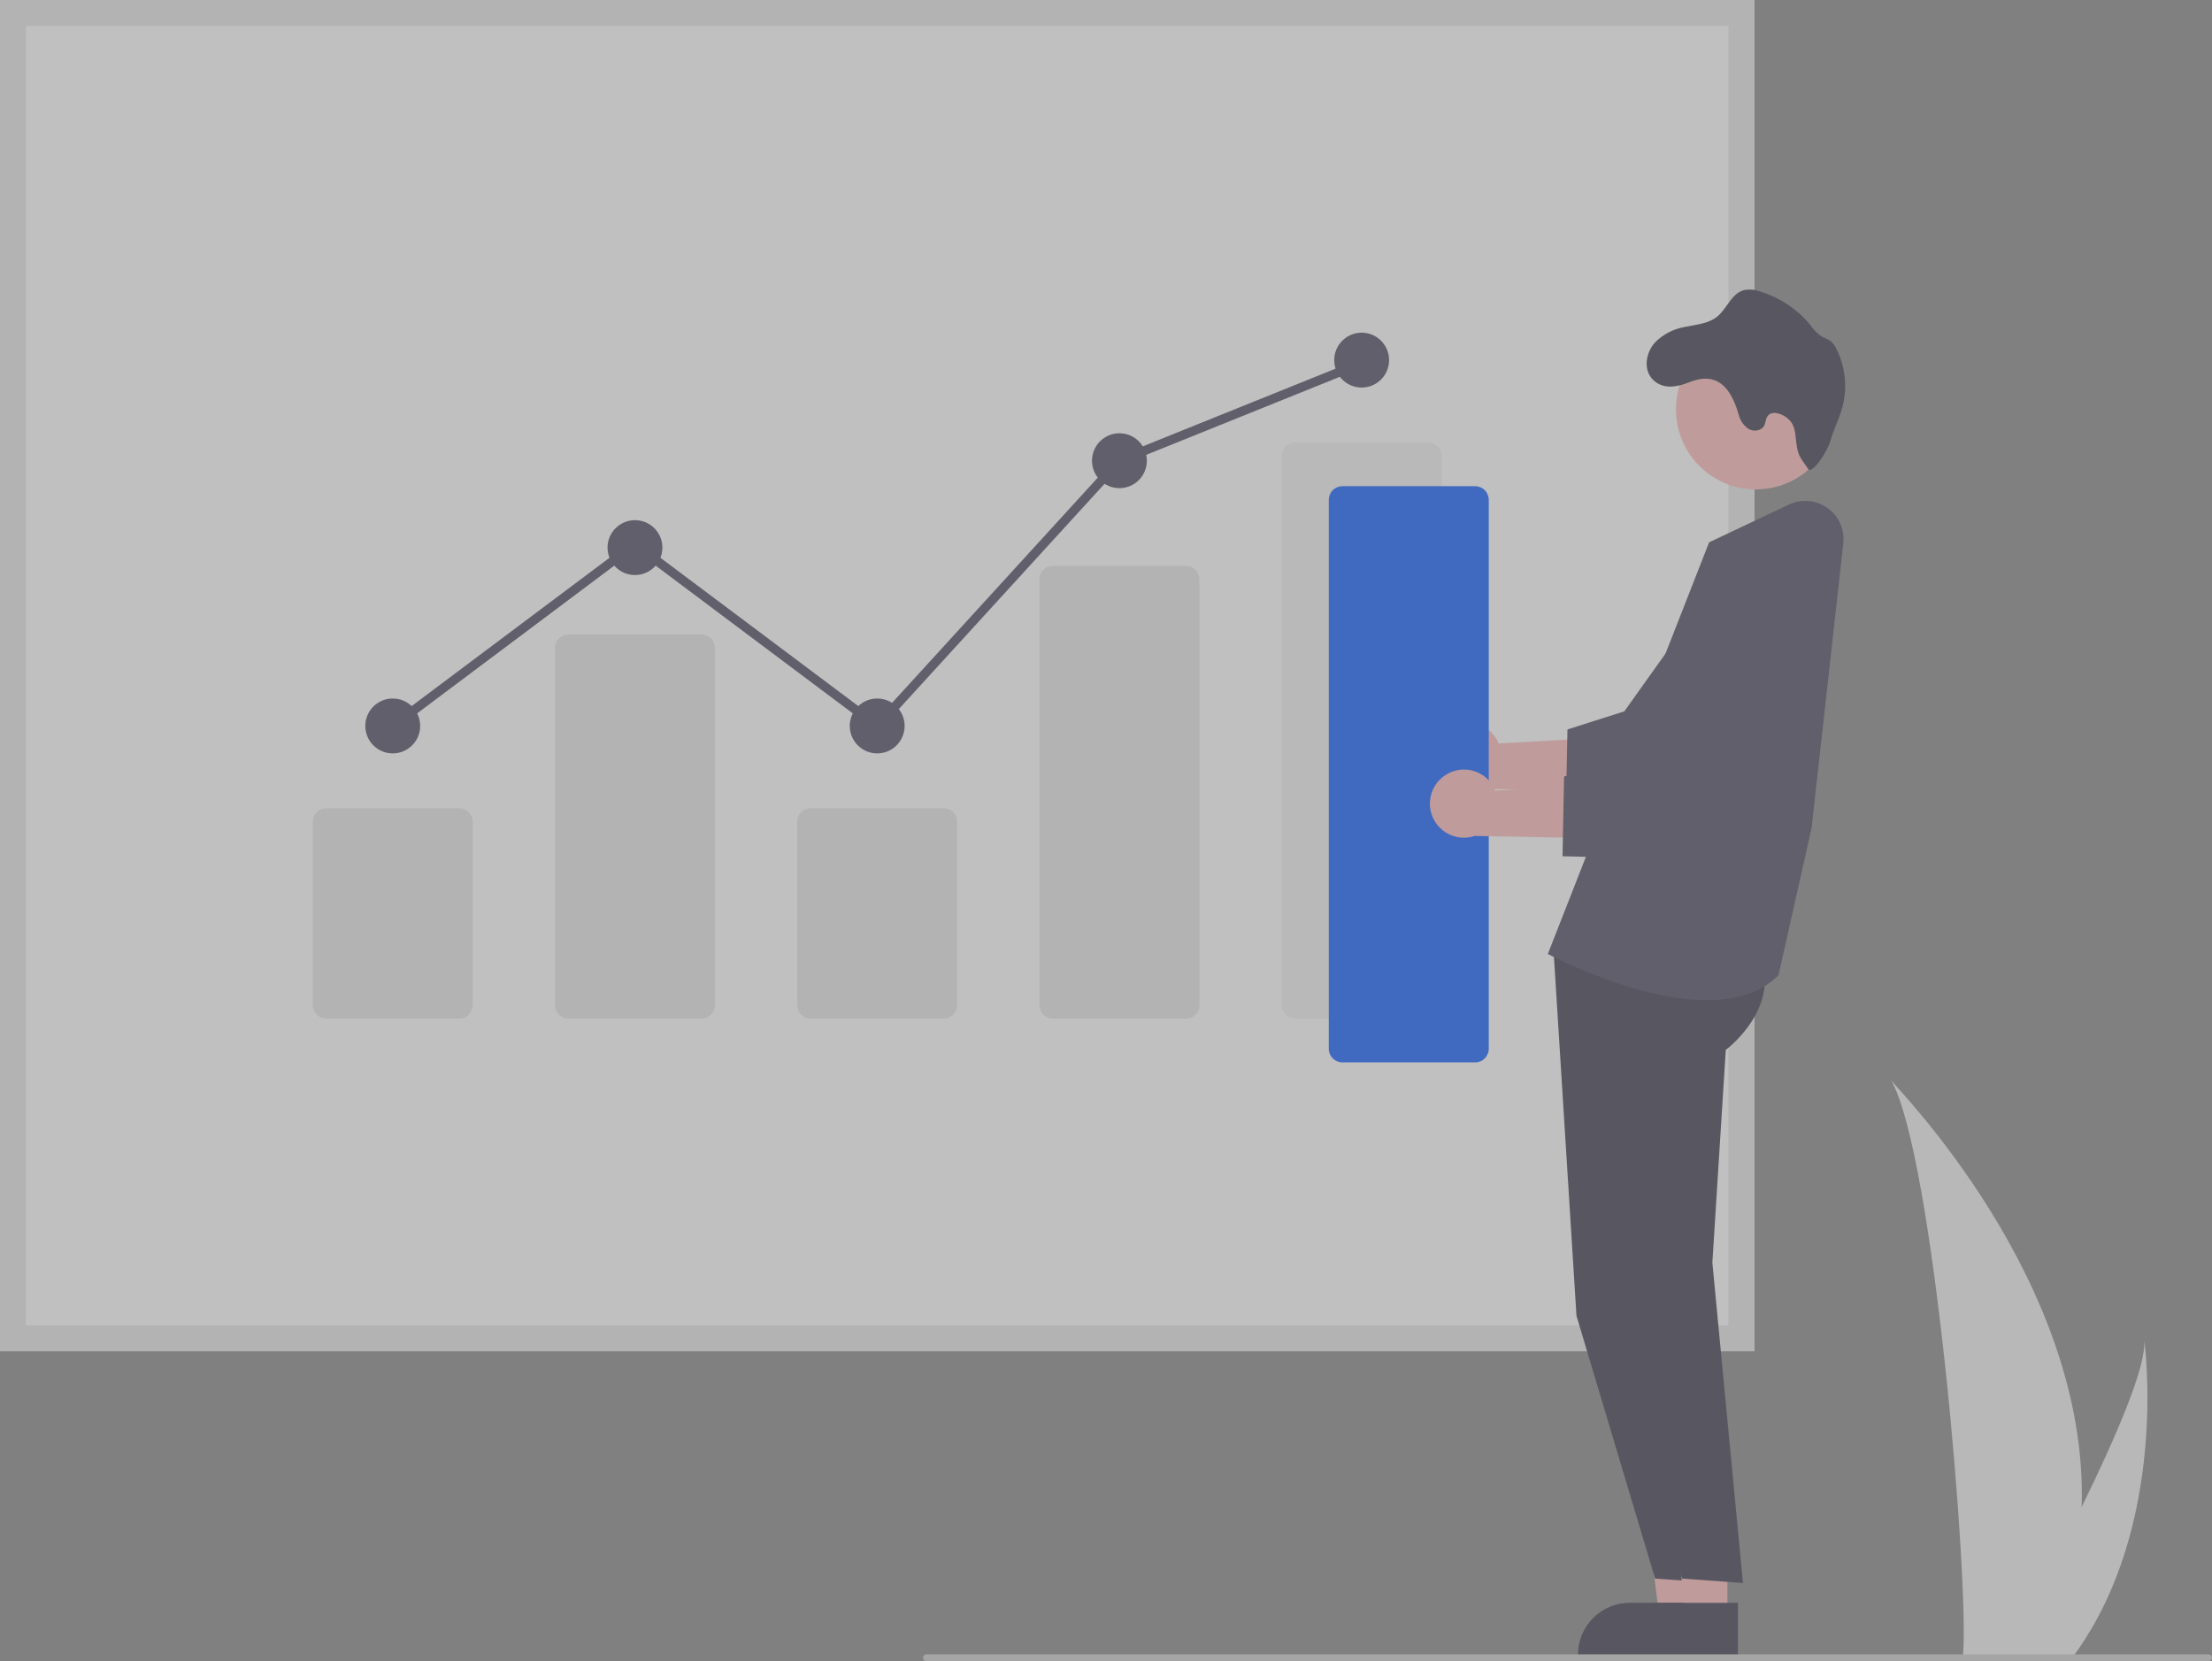 <svg width="297" height="223" viewBox="0 0 297 223" fill="none" xmlns="http://www.w3.org/2000/svg">
<rect x="0" y="0" width="297" height="223" fill="#808080" stroke="none"/>
<g opacity="0.5" clip-path="url(#clip0_33062_1181)">
<path d="M279.5 202.31C279.32 209.033 278.194 215.696 276.156 222.104C276.111 222.253 276.061 222.399 276.012 222.548H263.534C263.547 222.415 263.561 222.266 263.574 222.104C264.406 212.536 259.653 154.994 253.918 145.035C254.42 145.842 280.467 171.907 279.5 202.31Z" fill="#F0F0F0"/>
<path d="M278.563 222.104C278.459 222.253 278.351 222.401 278.239 222.548H268.878C268.949 222.421 269.032 222.273 269.127 222.104C270.673 219.312 275.25 210.964 279.499 202.31C284.063 193.01 288.253 183.358 287.9 179.864C288.01 180.652 291.169 204.672 278.563 222.104Z" fill="#F0F0F0"/>
<path d="M235.558 181.41H0V0H235.558V181.41Z" fill="white"/>
<path d="M235.558 181.41H0V0H235.558V181.41ZM3.48 177.928H232.077V3.482H3.48V177.928Z" fill="#E5E5E5"/>
<path d="M61.649 136.748H43.814C43.331 136.748 42.868 136.556 42.527 136.214C42.185 135.872 41.993 135.409 41.993 134.926V110.331C41.993 109.848 42.185 109.384 42.527 109.043C42.868 108.701 43.331 108.509 43.814 108.508H61.649C62.132 108.509 62.595 108.701 62.936 109.043C63.278 109.384 63.47 109.848 63.471 110.331V134.926C63.47 135.409 63.278 135.872 62.936 136.214C62.595 136.556 62.132 136.748 61.649 136.748V136.748Z" fill="#E6E6E6"/>
<path d="M94.172 136.748H76.338C75.855 136.748 75.392 136.556 75.05 136.214C74.709 135.873 74.517 135.409 74.516 134.926V87.002C74.517 86.519 74.709 86.056 75.05 85.714C75.392 85.372 75.855 85.18 76.338 85.18H94.172C94.656 85.18 95.118 85.372 95.46 85.714C95.802 86.056 95.994 86.519 95.994 87.002V134.926C95.994 135.409 95.802 135.873 95.46 136.214C95.118 136.556 94.656 136.748 94.172 136.748Z" fill="#E6E6E6"/>
<path d="M126.696 136.748H108.862C108.379 136.748 107.916 136.556 107.574 136.214C107.233 135.872 107.04 135.409 107.04 134.926V110.331C107.04 109.848 107.233 109.384 107.574 109.043C107.916 108.701 108.379 108.509 108.862 108.508H126.696C127.179 108.509 127.642 108.701 127.984 109.043C128.325 109.384 128.517 109.848 128.518 110.331V134.926C128.517 135.409 128.325 135.872 127.984 136.214C127.642 136.556 127.179 136.748 126.696 136.748V136.748Z" fill="#E6E6E6"/>
<path d="M159.22 136.748H141.385C140.913 136.759 140.456 136.581 140.115 136.255C139.774 135.929 139.575 135.481 139.563 135.009V77.711C139.575 77.239 139.774 76.79 140.115 76.464C140.456 76.138 140.913 75.961 141.385 75.971H159.22C159.692 75.961 160.148 76.138 160.49 76.464C160.831 76.79 161.03 77.239 161.041 77.711V135.009C161.03 135.481 160.831 135.929 160.49 136.255C160.148 136.581 159.692 136.759 159.22 136.748Z" fill="#E6E6E6"/>
<path d="M191.743 136.748H173.909C173.426 136.748 172.963 136.556 172.621 136.214C172.28 135.872 172.088 135.409 172.087 134.926V61.218C172.088 60.734 172.28 60.271 172.621 59.93C172.963 59.588 173.426 59.396 173.909 59.395H191.743C192.226 59.396 192.689 59.588 193.031 59.93C193.372 60.271 193.564 60.734 193.565 61.218V134.926C193.564 135.409 193.372 135.872 193.031 136.214C192.689 136.556 192.226 136.748 191.743 136.748Z" fill="#F2F2F2"/>
<path d="M52.732 101.142C54.765 101.142 56.414 99.492 56.414 97.458C56.414 95.424 54.765 93.775 52.732 93.775C50.698 93.775 49.05 95.424 49.05 97.458C49.05 99.492 50.698 101.142 52.732 101.142Z" fill="#3F3D56"/>
<path d="M85.255 77.199C87.289 77.199 88.937 75.55 88.937 73.515C88.937 71.481 87.289 69.832 85.255 69.832C83.222 69.832 81.573 71.481 81.573 73.515C81.573 75.55 83.222 77.199 85.255 77.199Z" fill="#3F3D56"/>
<path d="M117.779 101.142C119.812 101.142 121.461 99.492 121.461 97.458C121.461 95.424 119.812 93.775 117.779 93.775C115.745 93.775 114.097 95.424 114.097 97.458C114.097 99.492 115.745 101.142 117.779 101.142Z" fill="#3F3D56"/>
<path d="M150.302 65.534C152.336 65.534 153.984 63.885 153.984 61.851C153.984 59.817 152.336 58.167 150.302 58.167C148.269 58.167 146.62 59.817 146.62 61.851C146.62 63.885 148.269 65.534 150.302 65.534Z" fill="#3F3D56"/>
<path d="M182.826 52.028C184.859 52.028 186.508 50.379 186.508 48.345C186.508 46.311 184.859 44.661 182.826 44.661C180.793 44.661 179.144 46.311 179.144 48.345C179.144 50.379 180.793 52.028 182.826 52.028Z" fill="#3F3D56"/>
<path d="M117.857 98.283L85.255 73.854L53.1 97.949L52.364 96.967L85.255 72.32L117.701 96.633L149.944 61.334L150.073 61.281L182.597 48.172L183.055 49.311L150.661 62.368L117.857 98.283Z" fill="#3F3D56"/>
<path d="M228.321 216.985L222.781 216.985L220.145 195.608L228.322 195.608L228.321 216.985Z" fill="#FFB6B6"/>
<path d="M229.734 222.357L211.871 222.357V222.131C211.871 220.286 212.603 218.517 213.907 217.212C215.211 215.908 216.98 215.175 218.823 215.175H218.824L229.734 215.176L229.734 222.357Z" fill="#2F2E41"/>
<path d="M208.522 126.504L211.668 176.637L222.227 211.924L230.409 212.517L226.3 169.511L228.102 140.95C228.102 140.95 236.641 134.582 231.92 126.916L208.522 126.504Z" fill="#2F2E41"/>
<path d="M231.936 216.985L226.396 216.985L223.76 195.608L231.937 195.608L231.936 216.985Z" fill="#FFB6B6"/>
<path d="M233.349 222.357L215.486 222.357V222.131C215.486 220.286 216.218 218.517 217.522 217.212C218.826 215.908 220.595 215.175 222.438 215.175H222.439L233.349 215.176L233.349 222.357Z" fill="#2F2E41"/>
<path d="M212.137 126.504L215.282 176.637L225.842 211.924L234.024 212.517L229.915 169.511L231.717 140.95C231.717 140.95 240.256 134.582 235.534 126.916L212.137 126.504Z" fill="#2F2E41"/>
<path d="M229.187 134.268C219.753 134.268 208.649 128.5 208.006 128.161L207.827 128.067L229.479 72.806L240.202 67.738C241.028 67.347 241.943 67.185 242.852 67.266C243.762 67.348 244.633 67.671 245.376 68.202C246.119 68.733 246.707 69.453 247.079 70.287C247.452 71.121 247.595 72.04 247.493 72.948L243.238 111.139L238.796 130.919L238.749 130.965C236.297 133.389 232.869 134.268 229.187 134.268Z" fill="#3F3D56"/>
<path d="M194.588 97.686C195.149 97.33 195.781 97.101 196.44 97.016C197.099 96.931 197.768 96.992 198.401 97.194C199.034 97.396 199.615 97.734 200.103 98.184C200.591 98.635 200.974 99.188 201.226 99.803L217.35 98.921L213.119 106.171L198.457 105.897C197.396 106.251 196.242 106.204 195.213 105.764C194.185 105.324 193.354 104.522 192.877 103.51C192.4 102.498 192.311 101.346 192.626 100.273C192.941 99.199 193.639 98.279 194.588 97.686V97.686Z" fill="#FFB6B6"/>
<path d="M226.407 109.034L210.248 108.622L210.457 97.929L218.098 95.496L230.63 77.91C231.258 77.03 232.055 76.284 232.976 75.717C233.897 75.15 234.921 74.774 235.99 74.61C237.058 74.447 238.149 74.499 239.197 74.764C240.245 75.029 241.229 75.502 242.091 76.154C242.953 76.806 243.676 77.625 244.217 78.561C244.757 79.498 245.104 80.533 245.238 81.607C245.372 82.68 245.289 83.769 244.994 84.809C244.7 85.85 244.2 86.821 243.524 87.665L226.407 109.034Z" fill="#3F3D56"/>
<path d="M235.762 65.701C241.692 65.701 246.499 60.893 246.499 54.96C246.499 49.028 241.692 44.219 235.762 44.219C229.833 44.219 225.026 49.028 225.026 54.96C225.026 60.893 229.833 65.701 235.762 65.701Z" fill="#FFB6B6"/>
<path d="M222.179 46.01C223.262 44.898 224.67 44.159 226.2 43.898C227.692 43.577 229.327 43.478 230.52 42.542C231.876 41.462 232.472 39.409 234.135 38.953C234.859 38.807 235.608 38.867 236.3 39.125C238.957 39.926 241.316 41.5 243.078 43.645C243.493 44.26 244.022 44.789 244.637 45.205C245.004 45.361 245.363 45.536 245.712 45.729C246.095 46.032 246.397 46.425 246.589 46.873C247.788 49.294 248.064 52.07 247.366 54.68C246.951 56.222 246.2 57.65 245.758 59.201C245.315 60.751 243.267 63.701 242.788 62.969C242.309 62.236 241.694 61.554 241.432 60.708C240.921 59.045 241.383 57.372 240.082 56.217C239.278 55.503 237.823 55.024 237.276 55.946C237.059 56.303 237.073 56.755 236.887 57.126C236.521 57.849 235.464 57.994 234.763 57.578C234.088 57.112 233.614 56.408 233.435 55.607C232.382 52.045 230.588 49.802 226.779 51.326C225.36 51.895 223.688 52.28 222.323 51.303C220.525 50.019 220.891 47.474 222.179 46.01Z" fill="#2F2E41"/>
<path d="M198.069 142.625H180.235C179.752 142.625 179.289 142.433 178.947 142.091C178.606 141.749 178.414 141.286 178.413 140.803V67.094C178.414 66.611 178.606 66.148 178.947 65.807C179.289 65.465 179.752 65.273 180.235 65.272H198.069C198.552 65.273 199.015 65.465 199.357 65.807C199.698 66.148 199.89 66.611 199.891 67.094V140.803C199.89 141.286 199.698 141.749 199.357 142.091C199.015 142.433 198.552 142.625 198.069 142.625V142.625Z" fill="#0052FF"/>
<path d="M194.136 104.015C194.697 103.659 195.329 103.43 195.988 103.345C196.647 103.26 197.316 103.321 197.949 103.523C198.582 103.724 199.163 104.063 199.651 104.513C200.139 104.964 200.523 105.517 200.774 106.132L216.898 105.25L212.667 112.5L198.005 112.225C196.944 112.58 195.79 112.533 194.762 112.093C193.733 111.653 192.902 110.851 192.425 109.839C191.948 108.827 191.859 107.675 192.174 106.602C192.489 105.528 193.187 104.608 194.136 104.015H194.136Z" fill="#FFB6B6"/>
<path d="M225.955 115.363L209.797 114.951L210.005 104.258L217.646 101.825L230.178 84.239C230.806 83.359 231.604 82.613 232.524 82.046C233.445 81.479 234.47 81.103 235.538 80.939C236.607 80.775 237.697 80.828 238.745 81.093C239.793 81.358 240.777 81.831 241.639 82.483C242.502 83.135 243.224 83.954 243.765 84.89C244.305 85.827 244.653 86.862 244.786 87.935C244.92 89.008 244.837 90.098 244.542 91.138C244.248 92.179 243.748 93.15 243.072 93.993L225.955 115.363Z" fill="#3F3D56"/>
<path d="M296.548 223H124.384C124.325 223 124.266 222.989 124.211 222.966C124.156 222.943 124.106 222.91 124.064 222.868C124.022 222.826 123.988 222.776 123.966 222.721C123.943 222.666 123.931 222.607 123.931 222.548C123.931 222.488 123.943 222.43 123.966 222.375C123.988 222.32 124.022 222.27 124.064 222.228C124.106 222.186 124.156 222.153 124.211 222.13C124.266 222.107 124.325 222.096 124.384 222.096H296.548C296.608 222.096 296.666 222.107 296.721 222.13C296.776 222.153 296.826 222.186 296.868 222.228C296.911 222.27 296.944 222.32 296.967 222.375C296.99 222.43 297.001 222.488 297.001 222.548C297.001 222.607 296.99 222.666 296.967 222.721C296.944 222.776 296.911 222.826 296.868 222.868C296.826 222.91 296.776 222.943 296.721 222.966C296.666 222.989 296.608 223 296.548 223V223Z" fill="#CACACA"/>
</g>
<defs>
<clipPath id="clip0_33062_1181">
<rect width="297" height="223" fill="white"/>
</clipPath>
</defs>
</svg>
